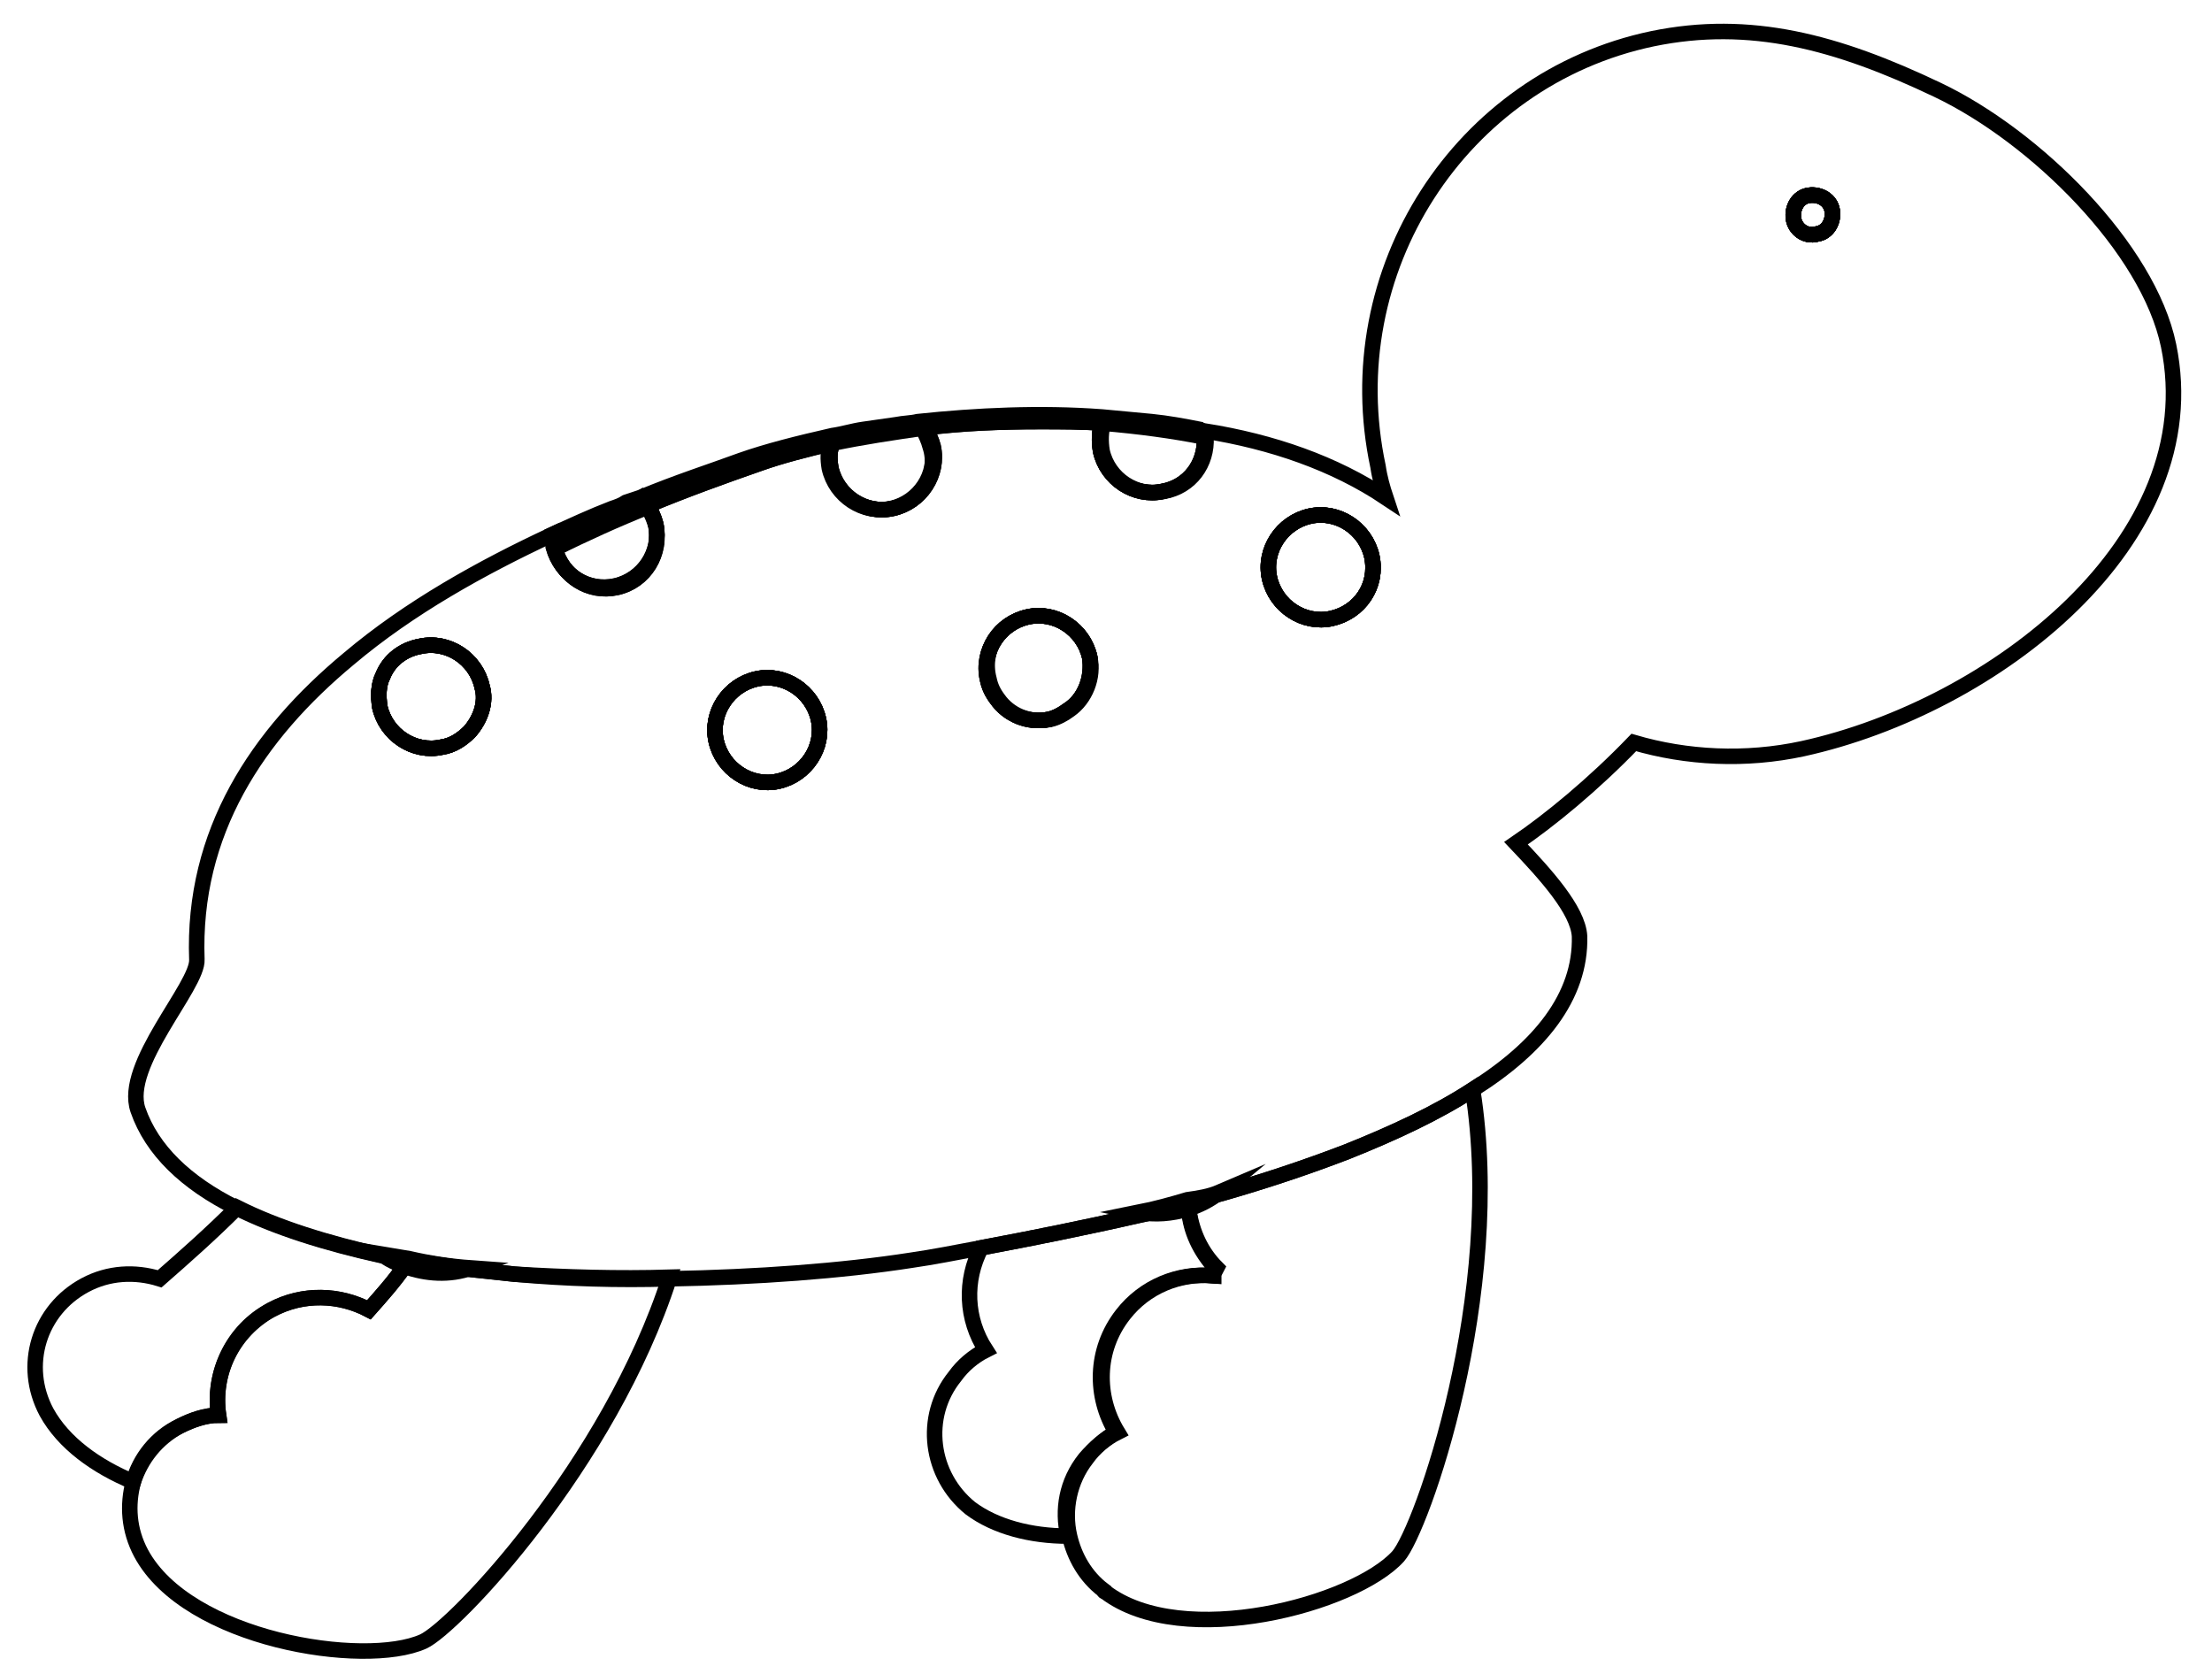 <?xml version="1.0" encoding="utf-8"?>
<!-- Generator: Adobe Illustrator 22.0.1, SVG Export Plug-In . SVG Version: 6.00 Build 0)  -->
<svg version="1.1" id="圖層_1" xmlns="http://www.w3.org/2000/svg" xmlns:xlink="http://www.w3.org/1999/xlink" x="0px" y="0px"
	 viewBox="0 0 142.7 108" style="enable-background:new 0 0 142.7 108;" xml:space="preserve">
<style type="text/css">
	.st0{fill:#CCCCCC;}
	.st1{fill:#3BB5EA;}
	.st2{fill:#70B279;}
	.st3{fill:#F5B19B;}
	.st4{fill:#C1272D;}
	.st5{fill:#CE424D;}
	.st6{fill:none;stroke:#000000;stroke-miterlimit:10;}
	.st7{stroke:#000000;stroke-miterlimit:10;}
</style>
<g>
	<path class="st6" d="M117.2,15.1c-0.7,0.2-1.4-0.3-1.5-1c-0.1-0.7,0.3-1.4,1-1.5c0.7-0.1,1.4,0.3,1.5,1
		C118.3,14.3,117.9,15,117.2,15.1z"/>
	<path class="st6" d="M117.2,15.1c-0.7,0.2-1.4-0.3-1.5-1c-0.1-0.7,0.3-1.4,1-1.5c0.7-0.1,1.4,0.3,1.5,1
		C118.3,14.3,117.9,15,117.2,15.1z"/>
	<path class="st6" d="M78.4,81.8c0,0.2-0.1,0.3-0.2,0.5c-2.2-0.2-4.4,0.7-5.8,2.5c-1.8,2.3-1.8,5.3-0.4,7.6c-0.7,0.4-1.4,1-2,1.7
		c-1.2,1.5-1.5,3.3-1.1,5c-2.4,0-4.7-0.6-6.3-1.8c0,0,0,0,0,0c0,0,0,0,0,0c0,0,0,0,0,0c-2.6-2.1-3.1-5.9-1-8.5
		c0.5-0.7,1.2-1.3,2-1.7c-1.3-2-1.4-4.5-0.3-6.6h0c3.2-0.6,6.7-1.3,10.2-2.1h0c1-0.2,2.1-0.5,3.1-0.8c0,0.2,0,0.4,0.1,0.5
		C76.8,79.4,77.4,80.7,78.4,81.8z"/>
	<path class="st6" d="M78.7,76.9c-0.6,0.5-1.4,0.9-2.1,1.1c-1,0.3-2.1,0.4-3.1,0.2c1-0.2,2.1-0.5,3.1-0.8
		C77.3,77.3,78,77.2,78.7,76.9z"/>
	<path class="st6" d="M26.4,81.3c-0.1,0.2-0.2,0.3-0.3,0.4c-0.7,1-1.5,1.9-2.3,2.8c-1.9-1-4.3-1.1-6.3,0c-2.5,1.4-3.8,4.1-3.4,6.8
		c-0.8,0-1.7,0.3-2.5,0.7c-1.5,0.8-2.5,2.1-3,3.6c-2.4-1-4.5-2.5-5.6-4.5l0,0c0,0,0,0,0,0c-1.6-3-0.5-6.6,2.5-8.2
		c1.5-0.8,3.2-0.9,4.8-0.4c1.6-1.4,3.3-2.9,5-4.6c2.6,1.3,5.8,2.3,9.4,3.1C25.2,81,25.8,81.2,26.4,81.3z"/>
	<path class="st6" d="M30.4,81.8c-1.4,0.5-2.9,0.4-4.3-0.1c-0.5-0.2-1-0.4-1.5-0.8c0.6,0.1,1.2,0.2,1.8,0.3
		C27.7,81.5,29,81.7,30.4,81.8z"/>
	<path class="st6" d="M90.2,100.4c-2.8,3.1-13.9,6.1-18.9,2.3c0,0-0.1,0-0.1-0.1c-1.2-0.9-1.9-2.2-2.2-3.5c-0.4-1.7,0-3.6,1.1-5
		c0.5-0.7,1.2-1.3,2-1.7c-1.4-2.3-1.4-5.3,0.4-7.6c1.4-1.8,3.6-2.7,5.8-2.5c0-0.2,0.1-0.3,0.2-0.5c-1-1-1.6-2.3-1.8-3.7
		c0-0.2-0.1-0.3-0.1-0.5c0.7-0.2,1.4-0.4,2.2-0.6c2.8-0.8,5.5-1.7,8.1-2.7c3-1.2,5.8-2.5,8.1-4C97.1,83.5,91.7,98.7,90.2,100.4z"/>
	<path class="st6" d="M43.2,82.4c-3.9,12.1-13.9,22.6-15.9,23.5c-3.8,1.7-15.2-0.1-18.2-5.7c0,0,0,0,0,0c0,0,0,0,0,0
		c-0.8-1.5-0.9-3.1-0.5-4.6c0.4-1.5,1.5-2.9,3-3.6c0.8-0.4,1.6-0.7,2.5-0.7c-0.4-2.7,0.9-5.5,3.4-6.8c2.1-1.1,4.4-1,6.3,0
		c0.8-0.9,1.6-1.8,2.3-2.8c0.1-0.1,0.2-0.3,0.3-0.4c1.3,0.2,2.6,0.4,4,0.6c0.9,0.1,1.9,0.2,2.8,0.3C36.5,82.4,39.9,82.5,43.2,82.4z"
		/>
	<path class="st6" d="M139.9,22.3C138.6,16,131.3,8.8,125,5.8c-6.5-3.1-12.1-4.6-18.4-3.3c-12.4,2.6-20.4,15-17.7,27.6
		c0.1,0.7,0.3,1.4,0.5,2c-3.3-2.2-7.3-3.6-11.7-4.3c0,0,0,0,0,0c0,0.2,0,0.3,0.1,0.4c0.1,1.7-1,3.2-2.7,3.5c-1.8,0.4-3.6-0.8-4-2.6
		c-0.1-0.6-0.1-1.3,0.1-1.8c-1.3-0.1-2.7-0.1-4.1-0.1c-2.5,0-5,0.1-7.4,0.4c0.2,0.4,0.4,0.8,0.5,1.2c0.4,1.8-0.8,3.6-2.6,4
		c-1.8,0.4-3.6-0.8-4-2.6c-0.1-0.6-0.1-1.1,0.1-1.6C52,29,50.4,29.4,49,29.9c-2.3,0.8-4.8,1.7-7.2,2.7c0.2,0.4,0.4,0.8,0.5,1.2
		c0.4,1.8-0.8,3.6-2.6,4c-1.8,0.4-3.5-0.7-4-2.5c0,0,0,0,0-0.1c0-0.2-0.1-0.5-0.1-0.7c-4.5,2.1-9.2,4.7-13.1,8
		c-5.9,4.9-10.1,11.2-9.8,19.4c0.1,1.7-4.8,6.8-3.8,9.7c0.9,2.6,3.1,4.7,6.3,6.3c2.6,1.3,5.8,2.3,9.4,3.1c0.6,0.1,1.2,0.2,1.8,0.3
		c1.3,0.2,2.6,0.4,4,0.6c0.9,0.1,1.9,0.2,2.8,0.3c3.3,0.3,6.7,0.4,10,0.3c5.6-0.1,11.1-0.5,15.6-1.2c1.4-0.2,2.9-0.5,4.5-0.8h0
		c3.2-0.6,6.7-1.3,10.2-2.1h0c1-0.2,2.1-0.5,3.1-0.8c0.7-0.2,1.4-0.4,2.2-0.6c2.8-0.8,5.5-1.7,8.1-2.7c3-1.2,5.8-2.5,8.1-4
		c4.3-2.7,7-6,6.9-9.9c-0.1-1.7-2.2-4-4.1-6c2.2-1.5,5-3.8,7.6-6.5c3.4,1,7.2,1.2,10.9,0.4C128.6,45.6,142.5,34.9,139.9,22.3z
		 M30.3,47.2c-0.5,0.5-1.1,0.9-1.8,1c-1.8,0.4-3.6-0.8-4-2.6c-0.1-0.7-0.1-1.4,0.2-2c0.4-1,1.3-1.7,2.4-1.9c1.8-0.4,3.6,0.8,4,2.6
		C31.4,45.3,31,46.4,30.3,47.2z M50.2,50.4c-1.8,0.4-3.6-0.8-4-2.6c-0.4-1.8,0.8-3.6,2.6-4c1.8-0.4,3.6,0.8,4,2.6
		C53.2,48.2,52,50,50.2,50.4z M66.3,39.8c1.8-0.4,3.6,0.8,4,2.6c0.3,1.3-0.3,2.7-1.3,3.4c-0.4,0.3-0.8,0.5-1.2,0.6
		c-1.4,0.3-2.7-0.3-3.4-1.3c-0.3-0.4-0.5-0.8-0.6-1.3C63.3,41.9,64.5,40.2,66.3,39.8z M85.9,39.9c-1.8,0.4-3.6-0.8-4-2.6
		c-0.4-1.8,0.8-3.6,2.6-4c1.8-0.4,3.6,0.8,4,2.6C88.9,37.8,87.7,39.5,85.9,39.9z M117.2,15.1c-0.7,0.2-1.4-0.3-1.5-1
		c-0.1-0.7,0.3-1.4,1-1.5c0.7-0.1,1.4,0.3,1.5,1C118.3,14.3,117.9,15,117.2,15.1z"/>
	<path class="st6" d="M117.2,15.1c-0.7,0.2-1.4-0.3-1.5-1c-0.1-0.7,0.3-1.4,1-1.5c0.7-0.1,1.4,0.3,1.5,1
		C118.3,14.3,117.9,15,117.2,15.1z"/>
	<path class="st6" d="M50.2,50.4c-1.8,0.4-3.6-0.8-4-2.6c-0.4-1.8,0.8-3.6,2.6-4c1.8-0.4,3.6,0.8,4,2.6C53.2,48.2,52,50,50.2,50.4z"
		/>
	<path class="st6" d="M85.9,39.9c-1.8,0.4-3.6-0.8-4-2.6c-0.4-1.8,0.8-3.6,2.6-4c1.8-0.4,3.6,0.8,4,2.6
		C88.9,37.8,87.7,39.5,85.9,39.9z"/>
	<path class="st6" d="M30.3,47.2c-0.5,0.5-1.1,0.9-1.8,1c-1.8,0.4-3.6-0.8-4-2.6c-0.1-0.7-0.1-1.4,0.2-2c0.4-1,1.3-1.7,2.4-1.9
		c1.8-0.4,3.6,0.8,4,2.6C31.4,45.3,31,46.4,30.3,47.2z"/>
	<path class="st6" d="M68.9,45.8c-0.4,0.3-0.8,0.5-1.2,0.6c-1.4,0.3-2.7-0.3-3.4-1.3c-0.3-0.4-0.5-0.8-0.6-1.3
		c-0.4-1.8,0.8-3.6,2.6-4c1.8-0.4,3.6,0.8,4,2.6C70.5,43.7,70,45.1,68.9,45.8z"/>
	<path class="st6" d="M77.7,28.2c0.1,1.7-1,3.2-2.7,3.5c-1.8,0.4-3.6-0.8-4-2.6c-0.1-0.6-0.1-1.3,0.1-1.8c-1.3-0.1-2.7-0.1-4.1-0.1
		c-2.5,0-5,0.1-7.4,0.4c0.2,0.4,0.4,0.8,0.5,1.2c0.4,1.8-0.8,3.6-2.6,4c-1.8,0.4-3.6-0.8-4-2.6c-0.1-0.6-0.1-1.1,0.1-1.6
		C52,29,50.4,29.4,49,29.9c-2.3,0.8-4.8,1.7-7.2,2.7c0.2,0.4,0.4,0.8,0.5,1.2c0.4,1.8-0.8,3.6-2.6,4c-1.8,0.4-3.5-0.7-4-2.5
		c0,0,0,0,0-0.1c0-0.2-0.1-0.5-0.1-0.7c1.3-0.6,2.6-1.2,3.9-1.7c0.3-0.1,0.6-0.2,0.9-0.4c0.3-0.1,0.6-0.2,0.9-0.3
		c2.4-1,4.6-1.7,6.5-2.4c1.7-0.6,3.7-1.1,5.9-1.6c0.7-0.1,1.3-0.3,2-0.4c0.7-0.1,1.4-0.2,2.1-0.3c0.5-0.1,1-0.1,1.4-0.2
		c3.8-0.4,7.9-0.6,11.9-0.3v0c1.1,0.1,2.1,0.2,3.2,0.3c1,0.1,2.1,0.3,3.1,0.5c0,0,0,0,0,0C77.7,27.9,77.7,28.1,77.7,28.2z"/>
	<path class="st6" d="M30.3,47.2c-0.5,0.5-1.1,0.9-1.8,1c-1.8,0.4-3.6-0.8-4-2.6c-0.1-0.7-0.1-1.4,0.2-2c0.4-1,1.3-1.7,2.4-1.9
		c1.8-0.4,3.6,0.8,4,2.6C31.4,45.3,31,46.4,30.3,47.2z"/>
	<path class="st6" d="M39.8,37.9c-1.8,0.4-3.5-0.7-4-2.5c2-1,4-1.9,6-2.7c0.2,0.4,0.4,0.8,0.5,1.2C42.7,35.7,41.6,37.5,39.8,37.9z"
		/>
	<path class="st6" d="M50.2,50.4c-1.8,0.4-3.6-0.8-4-2.6c-0.4-1.8,0.8-3.6,2.6-4c1.8-0.4,3.6,0.8,4,2.6C53.2,48.2,52,50,50.2,50.4z"
		/>
	<path class="st6" d="M57.6,32.8c-1.8,0.4-3.6-0.8-4-2.6c-0.1-0.6-0.1-1.1,0.1-1.6c1.9-0.4,3.9-0.7,6-1c0.2,0.4,0.4,0.8,0.5,1.2
		C60.6,30.6,59.4,32.4,57.6,32.8z"/>
	<path class="st6" d="M77.7,28.2c0.1,1.7-1,3.2-2.7,3.5c-1.8,0.4-3.6-0.8-4-2.6c-0.1-0.6-0.1-1.3,0.1-1.8
		C73.5,27.5,75.7,27.8,77.7,28.2z"/>
	<path class="st6" d="M68.9,45.8c-0.4,0.3-0.8,0.5-1.2,0.6c-1.4,0.3-2.7-0.3-3.4-1.3c-0.3-0.4-0.5-0.8-0.6-1.3
		c-0.4-1.8,0.8-3.6,2.6-4c1.8-0.4,3.6,0.8,4,2.6C70.5,43.7,70,45.1,68.9,45.8z"/>
	<path class="st6" d="M85.9,39.9c-1.8,0.4-3.6-0.8-4-2.6c-0.4-1.8,0.8-3.6,2.6-4c1.8-0.4,3.6,0.8,4,2.6
		C88.9,37.8,87.7,39.5,85.9,39.9z"/>
	<path class="st6" d="M117.2,15.1c-0.7,0.2-1.4-0.3-1.5-1c-0.1-0.7,0.3-1.4,1-1.5c0.7-0.1,1.4,0.3,1.5,1
		C118.3,14.3,117.9,15,117.2,15.1z"/>
	<g>
		<path class="st6" d="M57.6,32.8c-1.8,0.4-3.6-0.8-4-2.6c-0.1-0.6-0.1-1.1,0.1-1.6c0-0.1,0.1-0.3,0.1-0.4c0.7-0.1,1.3-0.3,2-0.4
			c0.7-0.1,1.4-0.2,2.1-0.3c0.5-0.1,1-0.1,1.4-0.2c0.1,0.1,0.2,0.2,0.2,0.3c0.2,0.4,0.4,0.8,0.5,1.2C60.6,30.6,59.4,32.4,57.6,32.8z
			"/>
		<path class="st6" d="M50.2,50.4c-1.8,0.4-3.6-0.8-4-2.6c-0.4-1.8,0.8-3.6,2.6-4c1.8-0.4,3.6,0.8,4,2.6C53.2,48.2,52,50,50.2,50.4z
			"/>
		<path class="st6" d="M39.8,37.9c-1.8,0.4-3.5-0.7-4-2.5c0,0,0,0,0-0.1c0-0.2-0.1-0.5-0.1-0.7c1.3-0.6,2.6-1.2,3.9-1.7
			c0.3-0.1,0.6-0.2,0.9-0.4c0.3-0.1,0.6-0.2,0.9-0.4l0,0c0.1,0.1,0.3,0.3,0.4,0.5c0.2,0.4,0.4,0.8,0.5,1.2
			C42.7,35.7,41.6,37.5,39.8,37.9z"/>
		<path class="st6" d="M68.9,45.8c-0.4,0.3-0.8,0.5-1.2,0.6c-1.4,0.3-2.7-0.3-3.4-1.3c-0.3-0.4-0.5-0.8-0.6-1.3
			c-0.4-1.8,0.8-3.6,2.6-4c1.8-0.4,3.6,0.8,4,2.6C70.5,43.7,70,45.1,68.9,45.8z"/>
		<path class="st6" d="M77.7,28.2c0.1,1.7-1,3.2-2.7,3.5c-1.8,0.4-3.6-0.8-4-2.6c-0.1-0.6-0.1-1.3,0.1-1.8c0-0.1,0.1-0.2,0.1-0.3v0
			c1.1,0.1,2.1,0.2,3.2,0.3c1,0.1,2.1,0.3,3.1,0.5c0,0,0,0,0,0C77.7,27.9,77.7,28.1,77.7,28.2z"/>
		<path class="st6" d="M30.3,47.2c-0.5,0.5-1.1,0.9-1.8,1c-1.8,0.4-3.6-0.8-4-2.6c-0.1-0.7-0.1-1.4,0.2-2c0.4-1,1.3-1.7,2.4-1.9
			c1.8-0.4,3.6,0.8,4,2.6C31.4,45.3,31,46.4,30.3,47.2z"/>
		<path class="st6" d="M85.9,39.9c-1.8,0.4-3.6-0.8-4-2.6c-0.4-1.8,0.8-3.6,2.6-4c1.8-0.4,3.6,0.8,4,2.6
			C88.9,37.8,87.7,39.5,85.9,39.9z"/>
	</g>
</g>
</svg>
